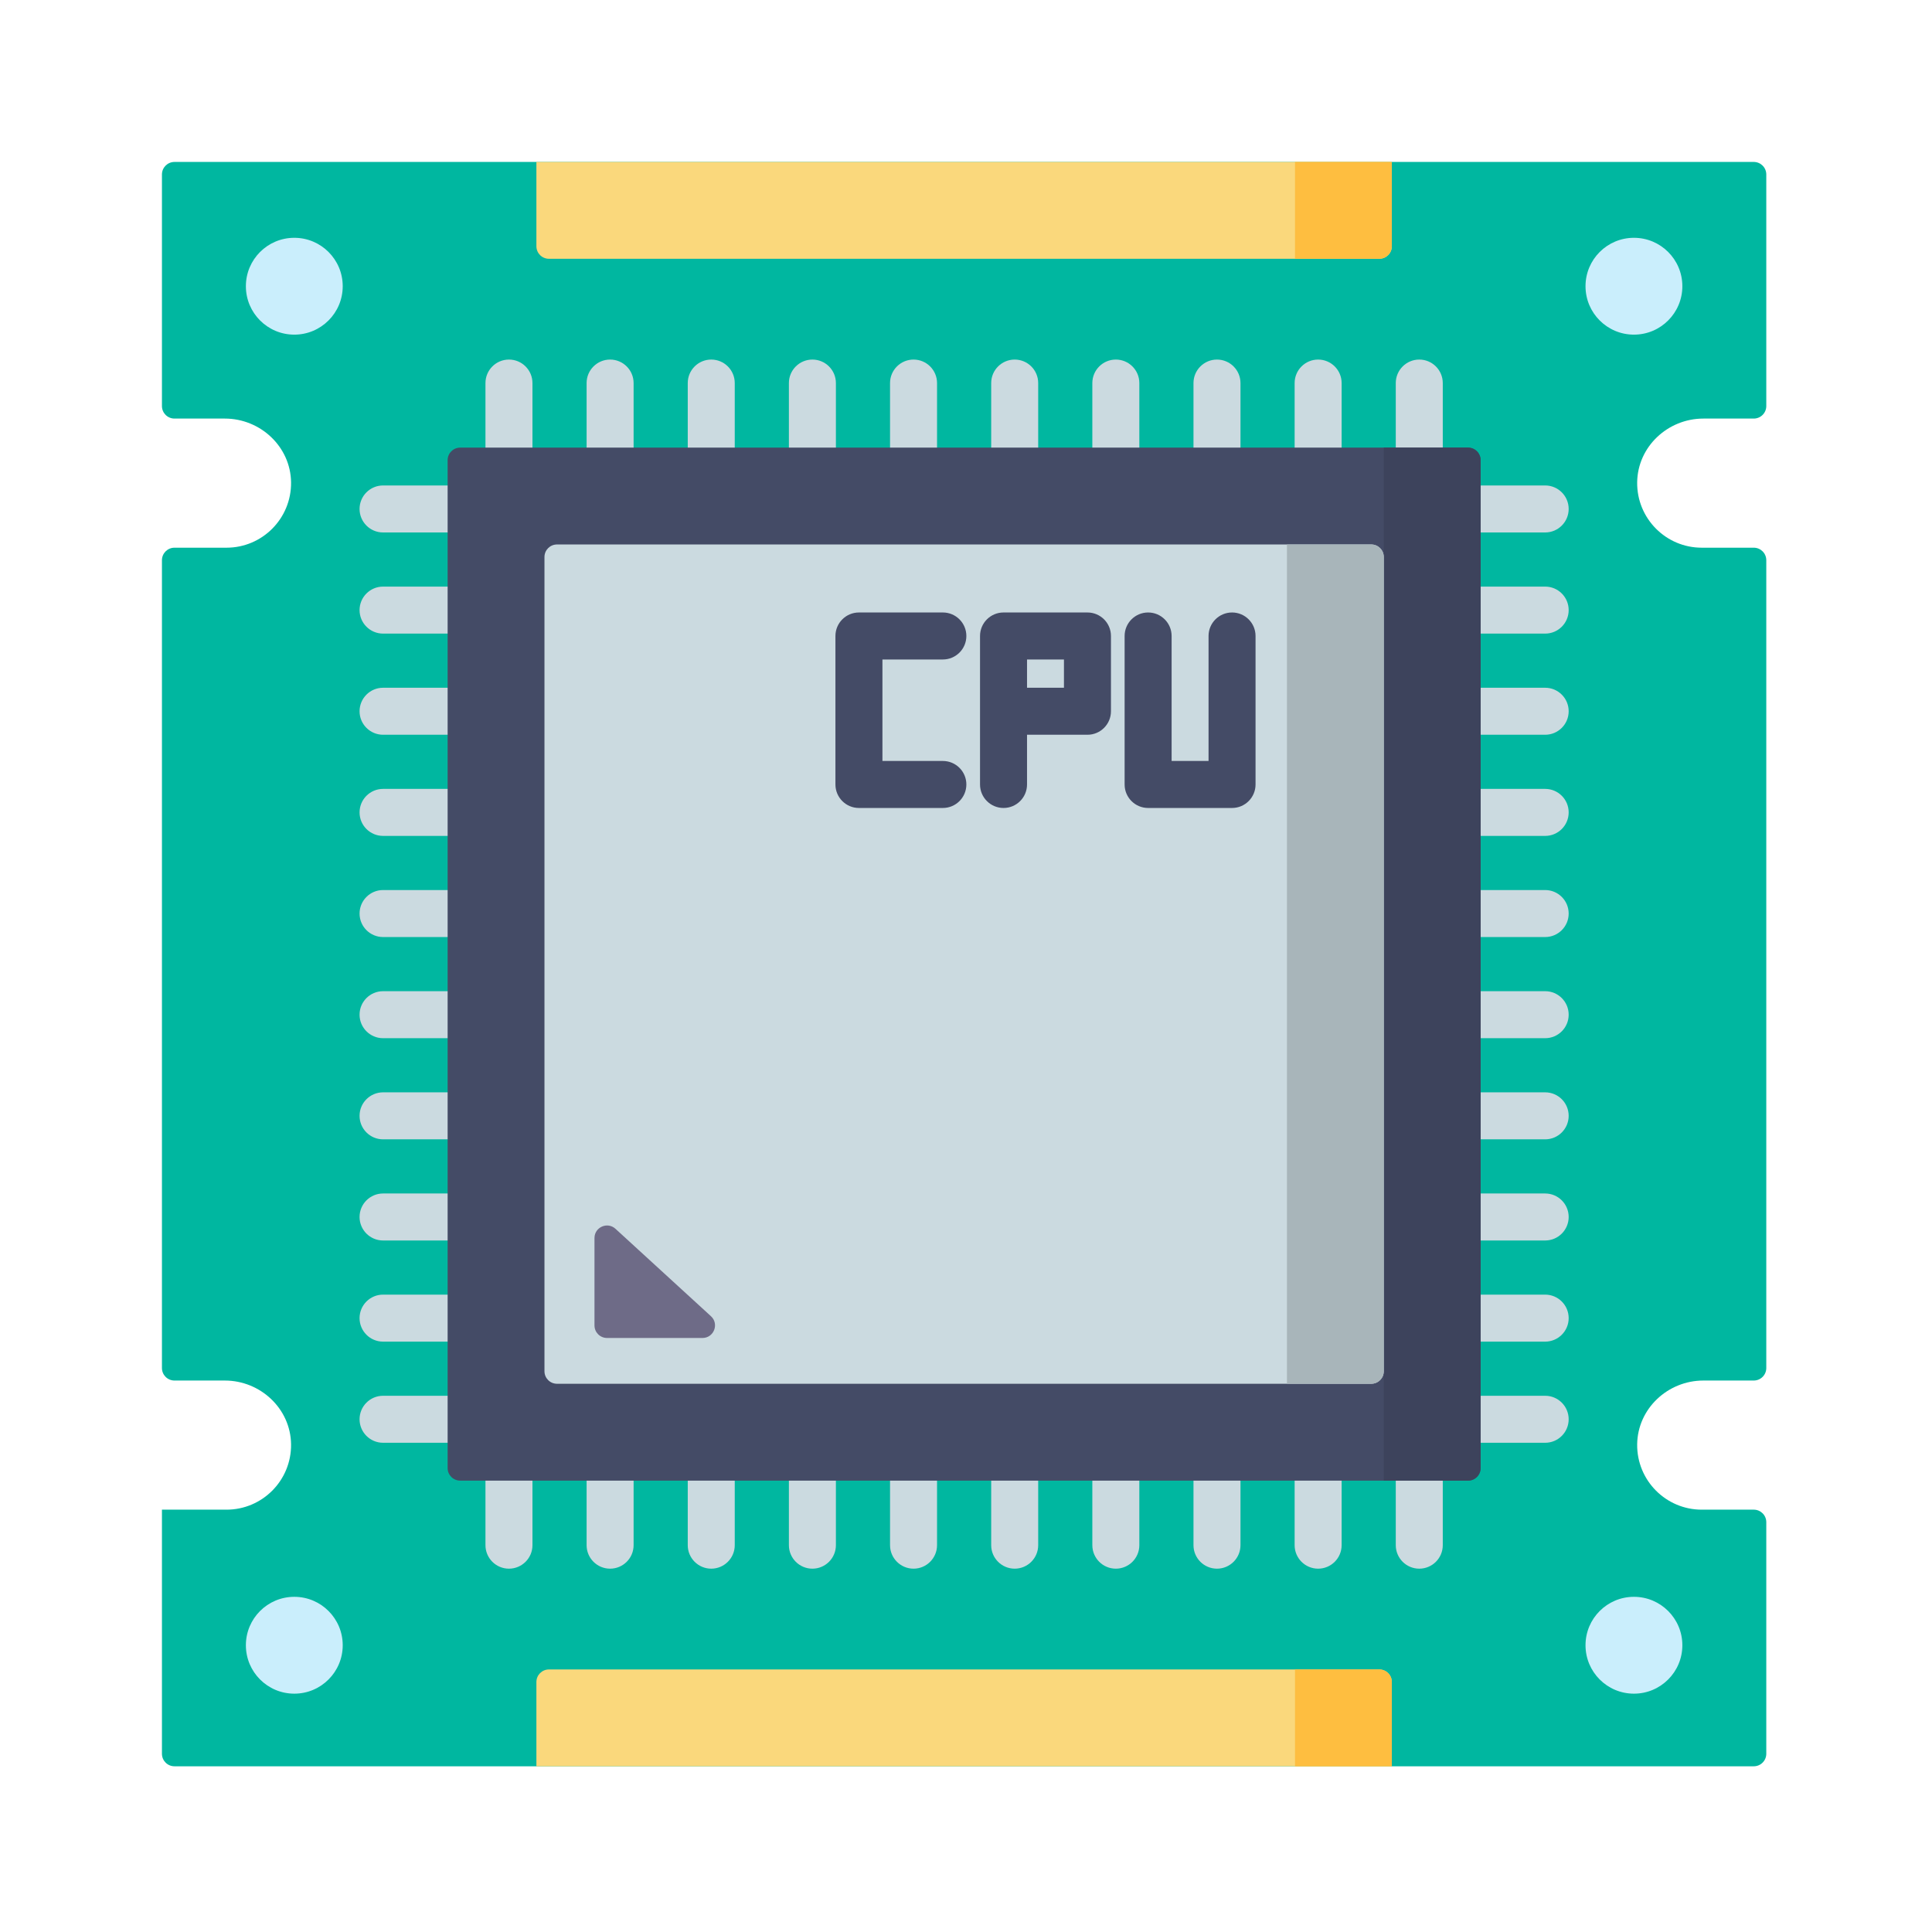<svg width="513" height="513" xmlns="http://www.w3.org/2000/svg" xmlns:xlink="http://www.w3.org/1999/xlink" overflow="hidden"><defs><clipPath id="clip0"><rect x="384" y="104" width="513" height="513"/></clipPath><clipPath id="clip1"><rect x="427" y="147" width="426" height="426"/></clipPath><clipPath id="clip2"><rect x="427" y="147" width="426" height="426"/></clipPath><clipPath id="clip3"><rect x="427" y="147" width="426" height="426"/></clipPath></defs><g clip-path="url(#clip0)" transform="translate(-384 -104)"><g clip-path="url(#clip1)"><g clip-path="url(#clip2)"><g clip-path="url(#clip3)"><path d="M818.715 232.064C818.655 236.884 820.586 241.254 823.737 244.405 826.839 247.508 831.125 249.428 835.857 249.428L849.672 249.428C851.51 249.428 853 250.918 853 252.756L853 467.243C853 469.081 851.51 470.571 849.672 470.571L836.3 470.571C826.844 470.571 818.835 478.038 818.715 487.493 818.655 492.312 820.586 496.683 823.737 499.834 826.839 502.936 831.125 504.857 835.857 504.857L849.672 504.857C851.51 504.857 853 506.347 853 508.185L853 569.672C853 571.51 851.51 573 849.672 573L430.328 573C428.49 573 427 571.51 427 569.672L427 504.857 444.143 504.857C448.875 504.857 453.161 502.937 456.263 499.835 459.414 496.684 461.345 492.312 461.285 487.494 461.166 478.039 453.156 470.572 443.7 470.572L430.328 470.572C428.49 470.572 427 469.082 427 467.244L427 252.757C427 250.919 428.49 249.429 430.328 249.429L444.143 249.429C448.875 249.429 453.161 247.509 456.263 244.406 459.414 241.255 461.345 236.884 461.285 232.065 461.166 222.61 453.156 215.143 443.7 215.143L430.328 215.143C428.49 215.143 427 213.653 427 211.815L427 150.328C427 148.49 428.49 147 430.328 147L849.672 147C851.51 147 853 148.49 853 150.328L853 211.814C853 213.652 851.51 215.143 849.672 215.143L836.3 215.143C826.845 215.143 818.835 222.61 818.715 232.064Z" fill="#00B7A0"/><path d="M475.002 180C475.002 187.101 469.246 192.857 462.145 192.857 455.044 192.857 449.288 187.101 449.288 180 449.288 172.899 455.044 167.143 462.145 167.143 469.246 167.143 475.002 172.899 475.002 180Z" fill="#CAEEFC"/><path d="M830.712 180C830.712 187.101 824.956 192.857 817.855 192.857 810.754 192.857 804.998 187.101 804.998 180 804.998 172.899 810.754 167.143 817.855 167.143 824.956 167.143 830.712 172.899 830.712 180Z" fill="#CAEEFC"/><path d="M475.002 540.859C475.002 547.96 469.246 553.716 462.145 553.716 455.044 553.716 449.288 547.96 449.288 540.859 449.288 533.758 455.044 528.001 462.145 528.001 469.246 528.001 475.002 533.758 475.002 540.859Z" fill="#CAEEFC"/><path d="M830.712 540.859C830.712 547.96 824.956 553.716 817.855 553.716 810.754 553.716 804.998 547.96 804.998 540.859 804.998 533.758 810.754 528.001 817.855 528.001 824.956 528.001 830.712 533.758 830.712 540.859Z" fill="#CAEEFC"/><path d="M750.243 172.714 529.757 172.714C527.919 172.714 526.429 171.224 526.429 169.386L526.429 147 753.571 147 753.571 169.386C753.571 171.225 752.081 172.714 750.243 172.714Z" fill="#FAD87C"/><path d="M750.243 172.714 727.858 172.714 727.858 147 753.571 147 753.571 169.386C753.571 171.225 752.081 172.714 750.243 172.714Z" fill="#FEBE40"/><path d="M753.571 573 526.429 573 526.429 550.614C526.429 548.776 527.919 547.286 529.757 547.286L750.243 547.286C752.081 547.286 753.571 548.776 753.571 550.614L753.571 573Z" fill="#FAD87C"/><path d="M753.571 573 727.858 573 727.858 547.286 750.243 547.286C752.081 547.286 753.571 548.776 753.571 550.614L753.571 573Z" fill="#FEBE40"/><path d="M519.143 229.097C515.697 229.097 512.903 226.303 512.903 222.857L512.903 205.714C512.903 202.268 515.697 199.474 519.143 199.474 522.59 199.474 525.384 202.268 525.384 205.714L525.384 222.857C525.384 226.303 522.59 229.097 519.143 229.097Z" fill="#CBDAE0"/><path d="M546 229.097C542.553 229.097 539.759 226.303 539.759 222.857L539.759 205.714C539.759 202.268 542.553 199.474 546 199.474 549.446 199.474 552.24 202.268 552.24 205.714L552.24 222.857C552.24 226.303 549.447 229.097 546 229.097Z" fill="#CBDAE0"/><path d="M572.857 229.097C569.41 229.097 566.617 226.303 566.617 222.857L566.617 205.714C566.617 202.268 569.41 199.474 572.857 199.474 576.303 199.474 579.097 202.268 579.097 205.714L579.097 222.857C579.097 226.303 576.303 229.097 572.857 229.097Z" fill="#CBDAE0"/><path d="M599.715 229.097C596.268 229.097 593.474 226.303 593.474 222.857L593.474 205.714C593.474 202.268 596.268 199.474 599.715 199.474 603.161 199.474 605.955 202.268 605.955 205.714L605.955 222.857C605.955 226.303 603.161 229.097 599.715 229.097Z" fill="#CBDAE0"/><path d="M626.571 229.097C623.125 229.097 620.331 226.303 620.331 222.857L620.331 205.714C620.331 202.268 623.125 199.474 626.571 199.474 630.017 199.474 632.811 202.268 632.811 205.714L632.811 222.857C632.811 226.303 630.017 229.097 626.571 229.097Z" fill="#CBDAE0"/><path d="M653.429 229.097C649.983 229.097 647.189 226.303 647.189 222.857L647.189 205.714C647.189 202.268 649.983 199.474 653.429 199.474 656.875 199.474 659.669 202.268 659.669 205.714L659.669 222.857C659.669 226.303 656.875 229.097 653.429 229.097Z" fill="#CBDAE0"/><path d="M680.285 229.097C676.839 229.097 674.045 226.303 674.045 222.857L674.045 205.714C674.045 202.268 676.839 199.474 680.285 199.474 683.732 199.474 686.526 202.268 686.526 205.714L686.526 222.857C686.526 226.303 683.732 229.097 680.285 229.097Z" fill="#CBDAE0"/><path d="M707.143 229.097C703.697 229.097 700.903 226.303 700.903 222.857L700.903 205.714C700.903 202.268 703.697 199.474 707.143 199.474 710.59 199.474 713.383 202.268 713.383 205.714L713.383 222.857C713.383 226.303 710.59 229.097 707.143 229.097Z" fill="#CBDAE0"/><path d="M734 229.097C730.554 229.097 727.76 226.303 727.76 222.857L727.76 205.714C727.76 202.268 730.554 199.474 734 199.474 737.447 199.474 740.241 202.268 740.241 205.714L740.241 222.857C740.241 226.303 737.447 229.097 734 229.097Z" fill="#CBDAE0"/><path d="M760.857 229.097C757.41 229.097 754.616 226.303 754.616 222.857L754.616 205.714C754.616 202.268 757.41 199.474 760.857 199.474 764.303 199.474 767.097 202.268 767.097 205.714L767.097 222.857C767.097 226.303 764.303 229.097 760.857 229.097Z" fill="#CBDAE0"/><path d="M519.143 520.526C515.697 520.526 512.903 517.732 512.903 514.286L512.903 497.143C512.903 493.697 515.697 490.903 519.143 490.903 522.59 490.903 525.384 493.697 525.384 497.143L525.384 514.286C525.384 517.732 522.59 520.526 519.143 520.526Z" fill="#CBDAE0"/><path d="M546 520.526C542.553 520.526 539.759 517.732 539.759 514.286L539.759 497.143C539.759 493.697 542.553 490.903 546 490.903 549.446 490.903 552.24 493.697 552.24 497.143L552.24 514.286C552.24 517.732 549.447 520.526 546 520.526Z" fill="#CBDAE0"/><path d="M572.857 520.526C569.41 520.526 566.617 517.732 566.617 514.286L566.617 497.143C566.617 493.697 569.41 490.903 572.857 490.903 576.303 490.903 579.097 493.697 579.097 497.143L579.097 514.286C579.097 517.732 576.303 520.526 572.857 520.526Z" fill="#CBDAE0"/><path d="M599.715 520.526C596.268 520.526 593.474 517.732 593.474 514.286L593.474 497.143C593.474 493.697 596.268 490.903 599.715 490.903 603.161 490.903 605.955 493.697 605.955 497.143L605.955 514.286C605.955 517.732 603.161 520.526 599.715 520.526Z" fill="#CBDAE0"/><path d="M626.571 520.526C623.125 520.526 620.331 517.732 620.331 514.286L620.331 497.143C620.331 493.697 623.125 490.903 626.571 490.903 630.017 490.903 632.811 493.697 632.811 497.143L632.811 514.286C632.811 517.732 630.017 520.526 626.571 520.526Z" fill="#CBDAE0"/><path d="M653.429 520.526C649.983 520.526 647.189 517.732 647.189 514.286L647.189 497.143C647.189 493.697 649.983 490.903 653.429 490.903 656.875 490.903 659.669 493.697 659.669 497.143L659.669 514.286C659.669 517.732 656.875 520.526 653.429 520.526Z" fill="#CBDAE0"/><path d="M680.285 520.526C676.839 520.526 674.045 517.732 674.045 514.286L674.045 497.143C674.045 493.697 676.839 490.903 680.285 490.903 683.732 490.903 686.526 493.697 686.526 497.143L686.526 514.286C686.526 517.732 683.732 520.526 680.285 520.526Z" fill="#CBDAE0"/><path d="M707.143 520.526C703.697 520.526 700.903 517.732 700.903 514.286L700.903 497.143C700.903 493.697 703.697 490.903 707.143 490.903 710.59 490.903 713.383 493.697 713.383 497.143L713.383 514.286C713.383 517.732 710.59 520.526 707.143 520.526Z" fill="#CBDAE0"/><path d="M734 520.526C730.554 520.526 727.76 517.732 727.76 514.286L727.76 497.143C727.76 493.697 730.554 490.903 734 490.903 737.447 490.903 740.241 493.697 740.241 497.143L740.241 514.286C740.241 517.732 737.447 520.526 734 520.526Z" fill="#CBDAE0"/><path d="M760.857 520.526C757.41 520.526 754.616 517.732 754.616 514.286L754.616 497.143C754.616 493.697 757.41 490.903 760.857 490.903 764.303 490.903 767.097 493.697 767.097 497.143L767.097 514.286C767.097 517.732 764.303 520.526 760.857 520.526Z" fill="#CBDAE0"/><path d="M502.857 245.384 485.714 245.384C482.268 245.384 479.474 242.59 479.474 239.143 479.474 235.697 482.268 232.903 485.714 232.903L502.857 232.903C506.303 232.903 509.097 235.697 509.097 239.143 509.097 242.59 506.303 245.384 502.857 245.384Z" fill="#CBDAE0"/><path d="M502.857 272.24 485.714 272.24C482.268 272.24 479.474 269.446 479.474 266 479.474 262.553 482.268 259.759 485.714 259.759L502.857 259.759C506.303 259.759 509.097 262.553 509.097 266 509.097 269.446 506.303 272.24 502.857 272.24Z" fill="#CBDAE0"/><path d="M502.857 299.097 485.714 299.097C482.268 299.097 479.474 296.303 479.474 292.857 479.474 289.41 482.268 286.617 485.714 286.617L502.857 286.617C506.303 286.617 509.097 289.41 509.097 292.857 509.097 296.303 506.303 299.097 502.857 299.097Z" fill="#CBDAE0"/><path d="M502.857 325.955 485.714 325.955C482.268 325.955 479.474 323.161 479.474 319.715 479.474 316.268 482.268 313.474 485.714 313.474L502.857 313.474C506.303 313.474 509.097 316.268 509.097 319.715 509.097 323.161 506.303 325.955 502.857 325.955Z" fill="#CBDAE0"/><path d="M502.857 352.811 485.714 352.811C482.268 352.811 479.474 350.017 479.474 346.571 479.474 343.125 482.268 340.331 485.714 340.331L502.857 340.331C506.303 340.331 509.097 343.125 509.097 346.571 509.097 350.017 506.303 352.811 502.857 352.811Z" fill="#CBDAE0"/><path d="M502.857 379.669 485.714 379.669C482.268 379.669 479.474 376.875 479.474 373.429 479.474 369.983 482.268 367.189 485.714 367.189L502.857 367.189C506.303 367.189 509.097 369.983 509.097 373.429 509.097 376.875 506.303 379.669 502.857 379.669Z" fill="#CBDAE0"/><path d="M502.857 406.526 485.714 406.526C482.268 406.526 479.474 403.732 479.474 400.285 479.474 396.839 482.268 394.045 485.714 394.045L502.857 394.045C506.303 394.045 509.097 396.839 509.097 400.285 509.097 403.732 506.303 406.526 502.857 406.526Z" fill="#CBDAE0"/><path d="M502.857 433.383 485.714 433.383C482.268 433.383 479.474 430.59 479.474 427.143 479.474 423.697 482.268 420.903 485.714 420.903L502.857 420.903C506.303 420.903 509.097 423.697 509.097 427.143 509.097 430.59 506.303 433.383 502.857 433.383Z" fill="#CBDAE0"/><path d="M502.857 460.241 485.714 460.241C482.268 460.241 479.474 457.447 479.474 454 479.474 450.554 482.268 447.76 485.714 447.76L502.857 447.76C506.303 447.76 509.097 450.554 509.097 454 509.097 457.447 506.303 460.241 502.857 460.241Z" fill="#CBDAE0"/><path d="M502.857 487.097 485.714 487.097C482.268 487.097 479.474 484.303 479.474 480.857 479.474 477.41 482.268 474.616 485.714 474.616L502.857 474.616C506.303 474.616 509.097 477.41 509.097 480.857 509.097 484.303 506.303 487.097 502.857 487.097Z" fill="#CBDAE0"/><path d="M794.286 245.384 777.143 245.384C773.697 245.384 770.903 242.59 770.903 239.143 770.903 235.697 773.697 232.903 777.143 232.903L794.286 232.903C797.732 232.903 800.526 235.697 800.526 239.143 800.526 242.59 797.732 245.384 794.286 245.384Z" fill="#CBDAE0"/><path d="M794.286 272.24 777.143 272.24C773.697 272.24 770.903 269.446 770.903 266 770.903 262.553 773.697 259.759 777.143 259.759L794.286 259.759C797.732 259.759 800.526 262.553 800.526 266 800.526 269.446 797.732 272.24 794.286 272.24Z" fill="#CBDAE0"/><path d="M794.286 299.097 777.143 299.097C773.697 299.097 770.903 296.303 770.903 292.857 770.903 289.41 773.697 286.617 777.143 286.617L794.286 286.617C797.732 286.617 800.526 289.41 800.526 292.857 800.526 296.303 797.732 299.097 794.286 299.097Z" fill="#CBDAE0"/><path d="M794.286 325.955 777.143 325.955C773.697 325.955 770.903 323.161 770.903 319.715 770.903 316.268 773.697 313.474 777.143 313.474L794.286 313.474C797.732 313.474 800.526 316.268 800.526 319.715 800.526 323.161 797.732 325.955 794.286 325.955Z" fill="#CBDAE0"/><path d="M794.286 352.811 777.143 352.811C773.697 352.811 770.903 350.017 770.903 346.571 770.903 343.125 773.697 340.331 777.143 340.331L794.286 340.331C797.732 340.331 800.526 343.125 800.526 346.571 800.526 350.017 797.732 352.811 794.286 352.811Z" fill="#CBDAE0"/><path d="M794.286 379.669 777.143 379.669C773.697 379.669 770.903 376.875 770.903 373.429 770.903 369.983 773.697 367.189 777.143 367.189L794.286 367.189C797.732 367.189 800.526 369.983 800.526 373.429 800.526 376.875 797.732 379.669 794.286 379.669Z" fill="#CBDAE0"/><path d="M794.286 406.526 777.143 406.526C773.697 406.526 770.903 403.732 770.903 400.285 770.903 396.839 773.697 394.045 777.143 394.045L794.286 394.045C797.732 394.045 800.526 396.839 800.526 400.285 800.526 403.732 797.732 406.526 794.286 406.526Z" fill="#CBDAE0"/><path d="M794.286 433.383 777.143 433.383C773.697 433.383 770.903 430.59 770.903 427.143 770.903 423.697 773.697 420.903 777.143 420.903L794.286 420.903C797.732 420.903 800.526 423.697 800.526 427.143 800.526 430.59 797.732 433.383 794.286 433.383Z" fill="#CBDAE0"/><path d="M794.286 460.241 777.143 460.241C773.697 460.241 770.903 457.447 770.903 454 770.903 450.554 773.697 447.76 777.143 447.76L794.286 447.76C797.732 447.76 800.526 450.554 800.526 454 800.526 457.447 797.732 460.241 794.286 460.241Z" fill="#CBDAE0"/><path d="M794.286 487.097 777.143 487.097C773.697 487.097 770.903 484.303 770.903 480.857 770.903 477.41 773.697 474.616 777.143 474.616L794.286 474.616C797.732 474.616 800.526 477.41 800.526 480.857 800.526 484.303 797.732 487.097 794.286 487.097Z" fill="#CBDAE0"/><path d="M502.857 493.815 502.857 226.185C502.857 224.347 504.347 222.857 506.185 222.857L773.815 222.857C775.653 222.857 777.143 224.347 777.143 226.185L777.143 493.815C777.143 495.653 775.653 497.143 773.815 497.143L506.185 497.143C504.347 497.143 502.857 495.653 502.857 493.815Z" fill="#444B66"/><path d="M751.429 497.143 751.429 222.857 773.815 222.857C775.653 222.857 777.143 224.347 777.143 226.185L777.143 493.815C777.143 495.653 775.653 497.143 773.815 497.143L751.429 497.143 751.429 497.143Z" fill="#3D435C"/><path d="M748.101 471.429 531.899 471.429C530.061 471.429 528.571 469.939 528.571 468.101L528.571 251.899C528.571 250.061 530.061 248.571 531.899 248.571L748.1 248.571C749.938 248.571 751.428 250.061 751.428 251.899L751.428 468.1C751.429 469.939 749.939 471.429 748.101 471.429Z" fill="#CBDAE0"/><path d="M748.101 471.429 725.715 471.429 725.715 248.571 748.101 248.571C749.939 248.571 751.429 250.061 751.429 251.899L751.429 468.1C751.429 469.939 749.939 471.429 748.101 471.429Z" fill="#A8B5BA"/><path d="M541.852 432.735 541.852 455.941C541.852 457.779 543.342 459.269 545.18 459.269L570.525 459.269C573.561 459.269 575.012 455.536 572.772 453.486L547.427 430.281C545.292 428.326 541.852 429.841 541.852 432.735Z" fill="#6E6B87"/><path d="M634.357 318.54 612.071 318.54C608.625 318.54 605.831 315.746 605.831 312.3L605.831 272.871C605.831 269.425 608.625 266.631 612.071 266.631L634.357 266.631C637.803 266.631 640.597 269.425 640.597 272.871 640.597 276.318 637.803 279.112 634.357 279.112L618.311 279.112 618.311 306.059 634.357 306.059C637.803 306.059 640.597 308.853 640.597 312.3 640.597 315.746 637.803 318.54 634.357 318.54Z" fill="#444B66"/><path d="M650.464 318.54C647.018 318.54 644.224 315.746 644.224 312.3L644.224 272.871C644.224 269.425 647.018 266.631 650.464 266.631L672.75 266.631C676.197 266.631 678.991 269.425 678.991 272.871L678.991 292.857C678.991 296.303 676.197 299.097 672.75 299.097L656.705 299.097 656.705 312.3C656.705 315.747 653.911 318.54 650.464 318.54ZM656.705 286.617 666.51 286.617 666.51 279.112 656.705 279.112 656.705 286.617Z" fill="#444B66"/><path d="M711.143 318.54 688.857 318.54C685.411 318.54 682.617 315.746 682.617 312.3L682.617 272.871C682.617 269.425 685.411 266.631 688.857 266.631 692.303 266.631 695.097 269.425 695.097 272.871L695.097 306.059 704.903 306.059 704.903 272.871C704.903 269.425 707.697 266.631 711.143 266.631 714.589 266.631 717.383 269.425 717.383 272.871L717.383 312.3C717.383 315.747 714.589 318.54 711.143 318.54Z" fill="#444B66"/></g></g></g></g></svg>